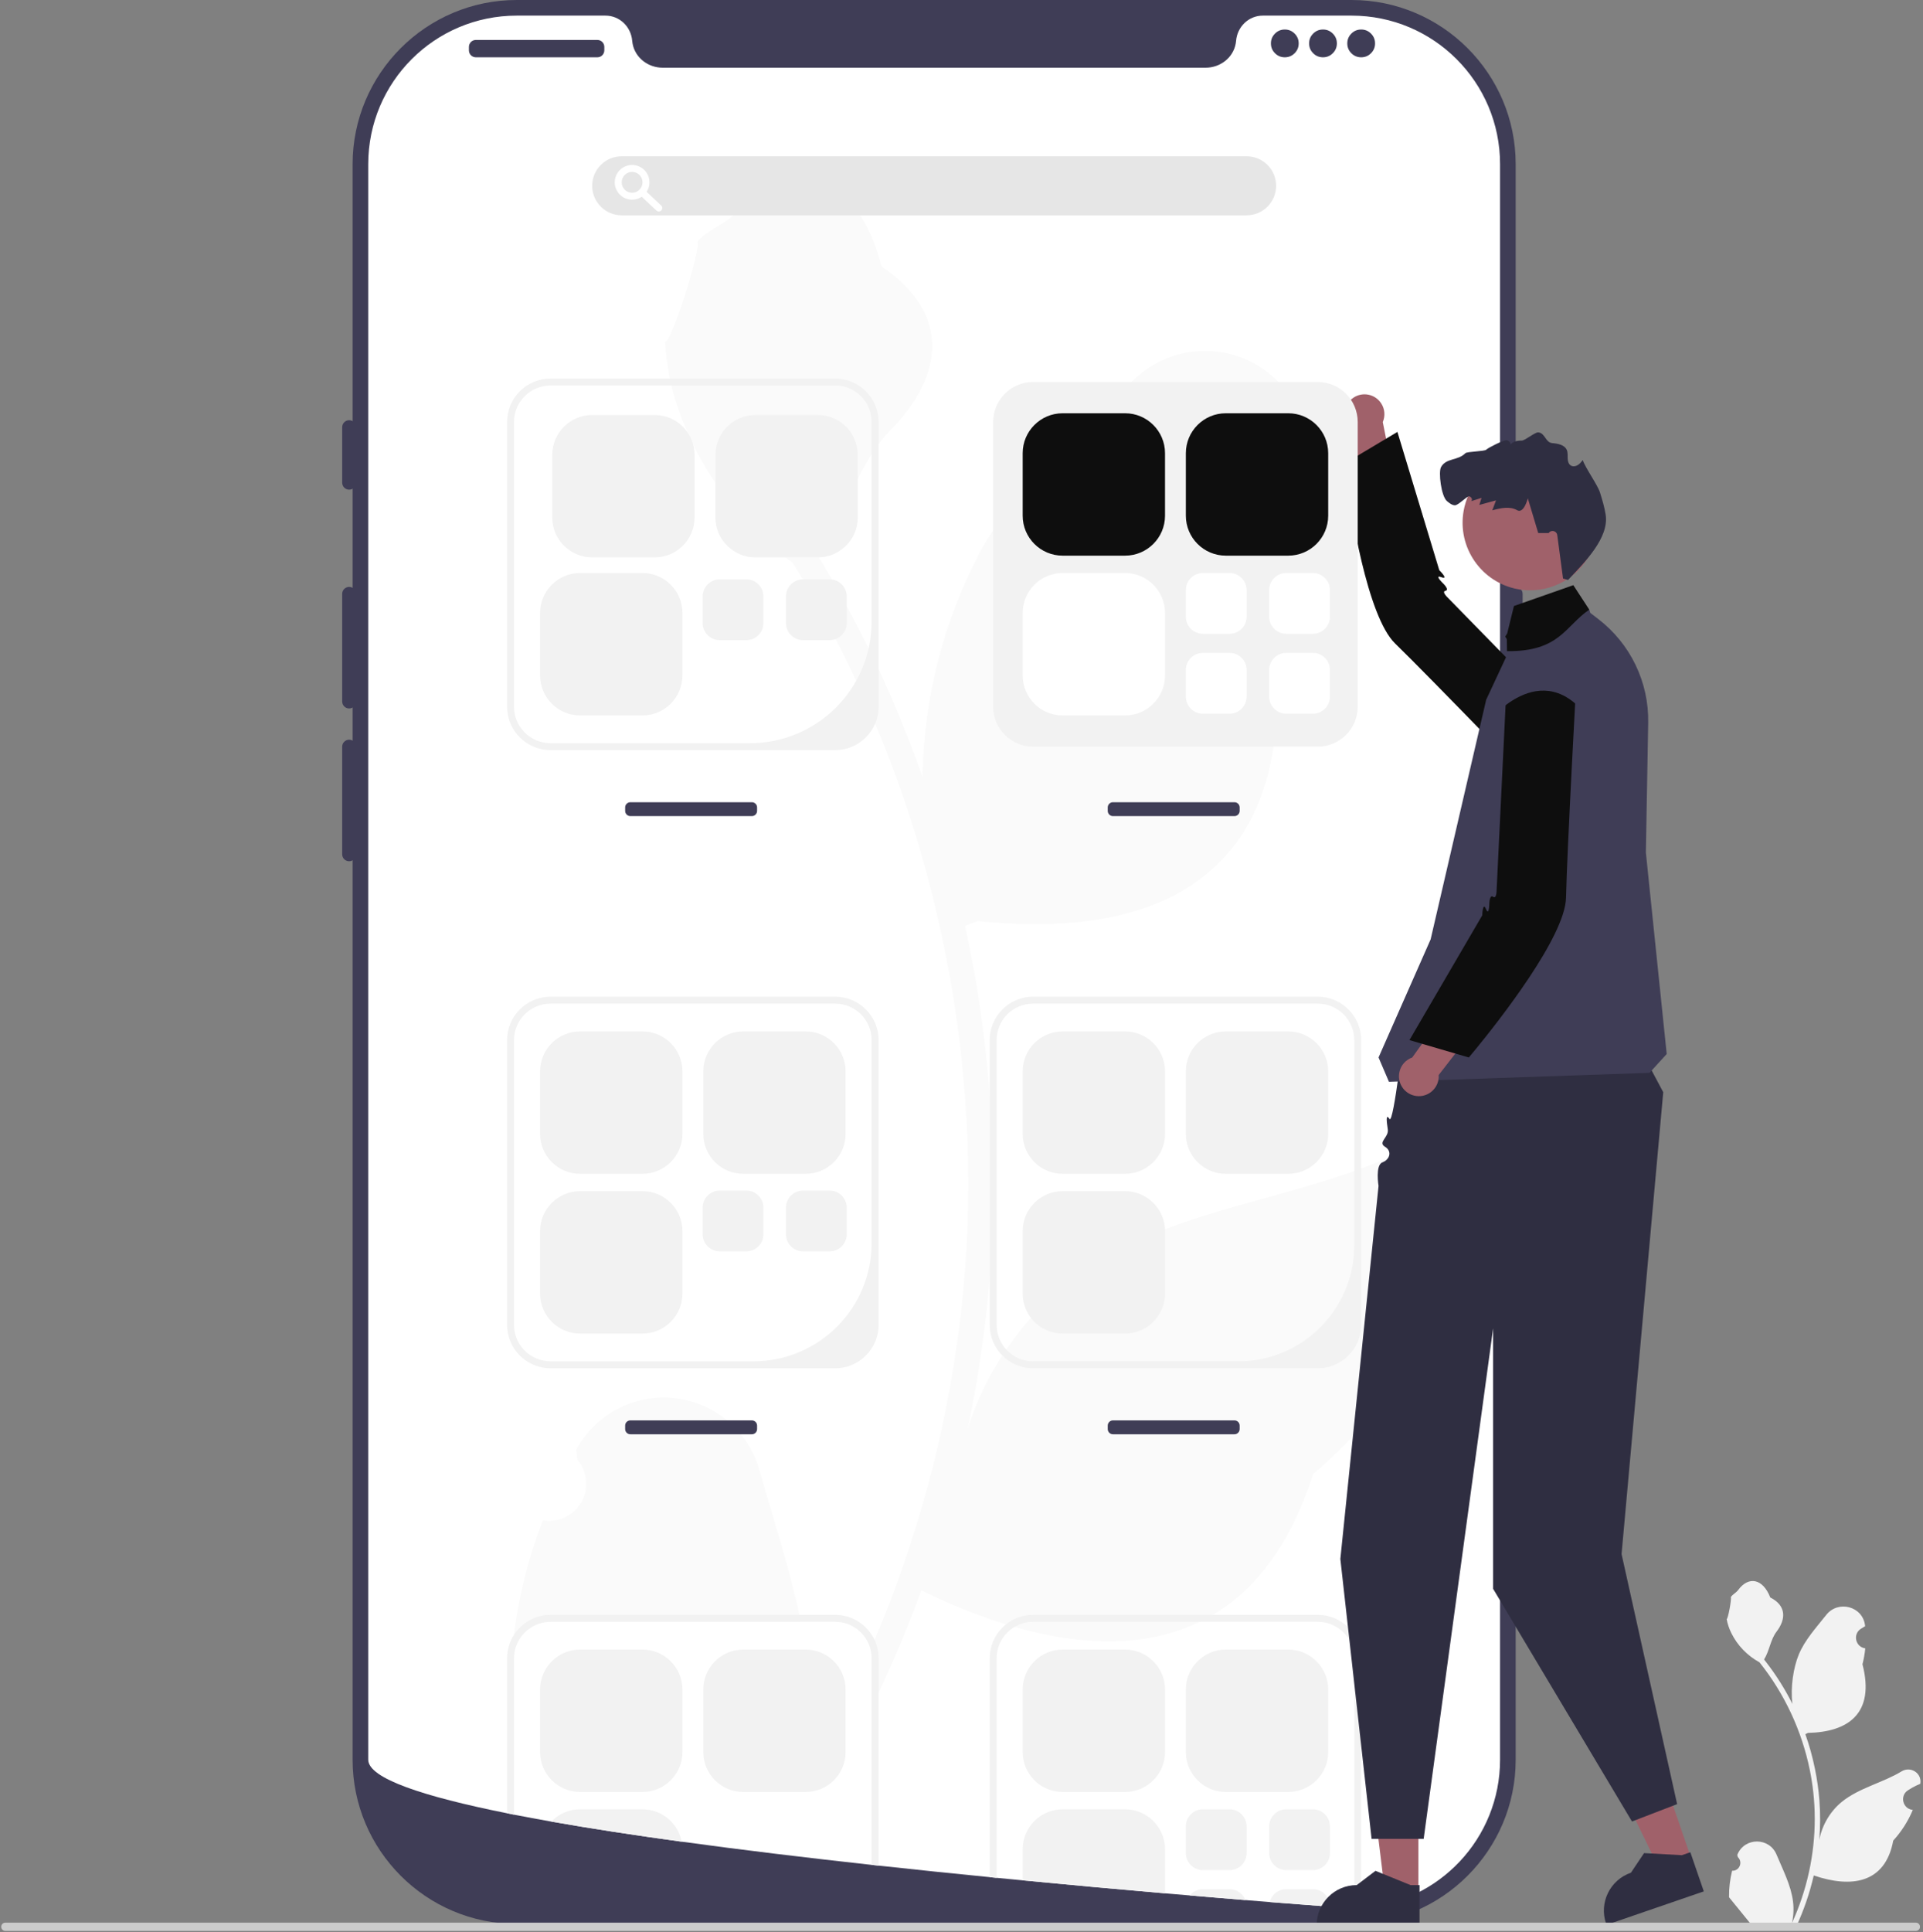 <?xml version="1.0" standalone="no"?>
<!DOCTYPE svg PUBLIC "-//W3C//DTD SVG 1.0//EN" "http://www.w3.org/TR/2001/REC-SVG-20010904/DTD/svg10.dtd">
<svg xmlns="http://www.w3.org/2000/svg" xmlns:xlink="http://www.w3.org/1999/xlink" id="body_1" width="221" height="222">

<rect width="100%" height="100%" fill="#808080" stroke="none"/>

<g transform="matrix(0.399 0 0 0.399 0.139 -0)">
    <path d="M388.939 554L148.491 554C 122.423 554 101.215 532.793 101.215 506.724L101.215 506.724L101.215 47.276C 101.215 21.208 122.423 0 148.491 0L148.491 0L388.939 0C 415.007 0 436.215 21.208 436.215 47.276L436.215 47.276L436.215 506.724C 436.215 532.793 415.007 554 388.939 554L388.939 554L388.939 554z" stroke="none" fill="#3F3D56" fill-rule="nonzero" />
    <path d="M436.215 169C 435.112 169 434.215 169.897 434.215 171L434.215 171L434.215 235C 434.215 236.103 435.112 237 436.215 237C 437.318 237 438.215 236.103 438.215 235L438.215 235L438.215 171C 438.215 169.897 437.318 169 436.215 169z" stroke="none" fill="#3F3D56" fill-rule="nonzero" />
    <path d="M431.715 47.276L431.715 506.716C 431.715 529.406 414.055 547.966 391.725 549.406L391.725 549.406L391.715 549.406C 391.385 549.426 391.055 549.446 390.715 549.456C 390.125 549.486 389.535 549.496 388.935 549.496C 388.935 549.496 386.735 549.336 382.715 549.036C 378.655 548.736 372.745 548.286 365.375 547.696C 363.165 547.526 360.835 547.336 358.375 547.136C 353.475 546.736 348.095 546.296 342.325 545.796C 340.025 545.606 337.645 545.396 335.215 545.186C 322.795 544.116 308.885 542.866 294.215 541.446C 291.735 541.216 289.235 540.976 286.715 540.726C 286.055 540.656 285.385 540.596 284.715 540.526C 274.255 539.496 263.505 538.386 252.715 537.206C 252.045 537.136 251.375 537.066 250.715 536.996C 232.125 534.946 213.465 532.716 196.005 530.316C 182.575 528.476 169.855 526.536 158.435 524.526C 154.715 523.866 151.135 523.206 147.715 522.536C 147.045 522.406 146.375 522.276 145.715 522.136C 121.545 517.296 105.715 512.076 105.715 506.716L105.715 506.716L105.715 47.276C 105.715 23.646 124.865 4.496 148.495 4.496L148.495 4.496L174.035 4.496C 178.115 4.496 181.395 7.676 181.745 11.746C 181.775 12.016 181.805 12.286 181.855 12.556C 182.595 16.646 186.345 19.496 190.505 19.496L190.505 19.496L346.925 19.496C 351.085 19.496 354.835 16.646 355.575 12.556C 355.625 12.286 355.655 12.016 355.685 11.746C 356.035 7.676 359.315 4.496 363.395 4.496L363.395 4.496L388.935 4.496C 412.565 4.496 431.715 23.646 431.715 47.276z" stroke="none" fill="#FFFFFF" fill-rule="nonzero" />
    <path d="M229.895 465C 230.045 465.67 230.175 466.33 230.305 467L230.305 467L158.215 467C 153.555 467 149.595 470.05 148.225 474.26C 147.955 473.82 147.675 473.38 147.405 472.94L147.405 472.94L147.405 472.93C 147.485 472.23 147.565 471.53 147.655 470.83C 149.085 459.52 151.885 448.41 155.995 437.77C 161.805 438.77 167.335 434.87 168.345 429.06C 168.875 425.96 168.015 422.77 165.985 420.36L165.985 420.36L165.625 417.39L165.995 416.73C 173.945 403.02 191.505 398.36 205.205 406.31C 211.715 410.08 216.485 416.27 218.475 423.53C 222.255 437.24 226.955 451.08 229.895 465z" stroke="none" fill="#FAFAFA" fill-rule="nonzero" />
    <path d="M423.995 352.05L423.815 352.7C 419.905 353.75 416.065 355.04 412.325 356.56C 410.185 357.44 408.075 358.39 405.995 359.42C 398.835 363 395.935 371.7 399.525 378.86C 401.335 382.49 404.595 385.19 408.505 386.31L408.505 386.31L408.785 386.39L409.385 386.56C 401.125 400.91 390.465 413.74 377.865 424.48C 359.715 481.49 312.585 481.19 265.055 457.95L265.055 457.95L265.025 457.94C 261.365 467.94 257.255 477.75 252.715 487.37C 252.055 488.76 251.395 490.14 250.715 491.52L250.715 491.52L250.715 477.5C 250.715 476.6 250.605 475.72 250.385 474.89C 250.785 474 251.165 473.11 251.545 472.21C 263.755 443.49 271.995 413.14 275.955 382.01C 277.485 369.86 278.335 357.64 278.505 345.4C 278.635 335.37 278.315 325.35 277.565 315.35C 273.405 261.07 256.435 208.55 228.035 162.1C 212.845 151.15 201.375 135.8 195.175 118.13C 192.915 111.78 191.595 105.13 191.245 98.39C 193.055 98.87 201.685 71.48 200.505 69.59C 203.565 66.02 208.395 64.66 211.675 61.22C 227.975 44.08 246.755 49.8 253.545 76.72C 273.585 90.21 271.545 108.15 256.245 123.73C 246.515 133.64 243.495 148.32 234.695 159.13C 235.325 160.19 235.995 161.23 236.625 162.29C 248.185 181.75 257.805 202.29 265.355 223.63C 265.735 200.84 271.515 178.46 282.225 158.34C 292.865 139.67 310.255 125.01 325.875 109.67C 337.435 98.15 356.155 98.18 367.675 109.74C 373.205 115.29 376.305 122.81 376.305 130.64L376.305 130.64L376.285 131.4C 374.145 132.28 372.035 133.23 369.955 134.26C 362.795 137.84 359.905 146.55 363.485 153.7C 365.295 157.33 368.555 160.04 372.465 161.15L372.465 161.15L372.745 161.23C 371.125 168.36 368.975 175.35 366.295 182.15C 375.175 251.18 334.785 270.84 281.355 265.23C 280.095 265.69 278.875 266.15 277.625 266.57C 284.145 296.52 286.735 327.2 285.335 357.81C 284.455 375.87 282.115 393.83 278.345 411.51L278.345 411.51L278.515 410.89C 284.875 391.5 297.725 374.9 314.905 363.89C 340.395 347.82 373.905 344.94 400.745 332.82C 409.035 328.86 418.955 332.37 422.915 340.66C 424.615 344.21 424.995 348.24 423.995 352.05z" stroke="none" fill="#FAFAFA" fill-rule="nonzero" />
    <path d="M100.215 121C 99.112 121 98.215 121.897 98.215 123L98.215 123L98.215 139C 98.215 140.103 99.112 141 100.215 141C 101.318 141 102.215 140.103 102.215 139L102.215 139L102.215 123C 102.215 121.897 101.318 121 100.215 121L100.215 121L100.215 121z" stroke="none" fill="#3F3D56" fill-rule="nonzero" />
    <path d="M100.215 169C 99.112 169 98.215 169.897 98.215 171L98.215 171L98.215 202C 98.215 203.103 99.112 204 100.215 204C 101.318 204 102.215 203.103 102.215 202L102.215 202L102.215 171C 102.215 169.897 101.318 169 100.215 169z" stroke="none" fill="#3F3D56" fill-rule="nonzero" />
    <path d="M100.215 213C 99.112 213 98.215 213.897 98.215 215L98.215 215L98.215 246C 98.215 247.103 99.112 248 100.215 248C 101.318 248 102.215 247.103 102.215 246L102.215 246L102.215 215C 102.215 213.897 101.318 213 100.215 213z" stroke="none" fill="#3F3D56" fill-rule="nonzero" />
    <path d="M134.715 13.5C 134.715 12.396 135.61 11.5 136.715 11.5L136.715 11.5L171.715 11.5C 172.819 11.5 173.715 12.396 173.715 13.5L173.715 13.5L173.715 14.5C 173.715 15.605 172.819 16.5 171.715 16.5L171.715 16.5L136.715 16.5C 135.61 16.5 134.715 15.605 134.715 14.5L134.715 14.5L134.715 13.5z" stroke="none" fill="#3F3D56" fill-rule="nonzero" />
    <path d="M373.715 12.5C 373.715 13.605 373.324 14.548 372.543 15.329C 371.762 16.11 370.819 16.5 369.715 16.5C 368.61 16.5 367.667 16.11 366.886 15.329C 366.105 14.548 365.715 13.605 365.715 12.5C 365.715 11.396 366.105 10.453 366.886 9.672C 367.667 8.891 368.61 8.5 369.715 8.5C 370.819 8.5 371.762 8.891 372.543 9.672C 373.324 10.453 373.715 11.396 373.715 12.5C 373.715 12.547 373.714 12.593 373.712 12.64" stroke="none" fill="#3F3D56" fill-rule="nonzero" />
    <path d="M384.715 12.5C 384.715 13.605 384.324 14.548 383.543 15.329C 382.762 16.11 381.819 16.5 380.715 16.5C 379.61 16.5 378.668 16.11 377.886 15.329C 377.105 14.548 376.715 13.605 376.715 12.5C 376.715 11.396 377.105 10.453 377.886 9.672C 378.668 8.891 379.61 8.5 380.715 8.5C 381.819 8.5 382.762 8.891 383.543 9.672C 384.324 10.453 384.715 11.396 384.715 12.5C 384.715 12.547 384.714 12.593 384.712 12.64" stroke="none" fill="#3F3D56" fill-rule="nonzero" />
    <path d="M395.715 12.5C 395.715 13.605 395.324 14.548 394.543 15.329C 393.762 16.11 392.819 16.5 391.715 16.5C 390.61 16.5 389.668 16.11 388.886 15.329C 388.105 14.548 387.715 13.605 387.715 12.5C 387.715 11.396 388.105 10.453 388.886 9.672C 389.668 8.891 390.61 8.5 391.715 8.5C 392.819 8.5 393.762 8.891 394.543 9.672C 395.324 10.453 395.715 11.396 395.715 12.5C 395.715 12.547 395.714 12.593 395.712 12.64" stroke="none" fill="#3F3D56" fill-rule="nonzero" />
    <path d="M358.715 62L178.715 62C 174.028 62 170.215 58.187 170.215 53.5C 170.215 48.813 174.028 45 178.715 45L178.715 45L358.715 45C 363.402 45 367.215 48.813 367.215 53.5C 367.215 58.187 363.402 62 358.715 62z" stroke="none" fill="#E6E6E6" fill-rule="nonzero" />
    <path d="M181.715 57.5C 178.958 57.5 176.715 55.257 176.715 52.5C 176.715 49.743 178.958 47.5 181.715 47.5C 184.472 47.5 186.715 49.743 186.715 52.5C 186.715 55.257 184.472 57.5 181.715 57.5zM181.715 49.5C 180.061 49.5 178.715 50.846 178.715 52.5C 178.715 54.154 180.061 55.5 181.715 55.5C 183.369 55.5 184.715 54.154 184.715 52.5C 184.715 50.846 183.369 49.5 181.715 49.5z" stroke="none" fill="#FFFFFF" fill-rule="nonzero" />
    <path d="M189.408 60.898C 189.163 60.898 188.917 60.809 188.724 60.628L188.724 60.628L184.031 56.23C 183.628 55.852 183.607 55.219 183.985 54.817C 184.362 54.412 184.995 54.392 185.398 54.771L185.398 54.771L190.091 59.169C 190.495 59.546 190.515 60.179 190.137 60.582C 189.94 60.792 189.674 60.898 189.408 60.898z" stroke="none" fill="#FFFFFF" fill-rule="nonzero" />
    <path d="M181.215 231C 180.388 231 179.715 231.673 179.715 232.5L179.715 232.5L179.715 233.5C 179.715 234.327 180.388 235 181.215 235L181.215 235L216.215 235C 217.042 235 217.715 234.327 217.715 233.5L217.715 233.5L217.715 232.5C 217.715 231.673 217.042 231 216.215 231L216.215 231L181.215 231z" stroke="none" fill="#3F3D56" fill-rule="nonzero" />
    <path d="M240.215 216L158.215 216C 151.322 216 145.715 210.393 145.715 203.5L145.715 203.5L145.715 121.5C 145.715 114.608 151.322 109 158.215 109L158.215 109L240.215 109C 247.107 109 252.715 114.608 252.715 121.5L252.715 121.5L252.715 203.5C 252.715 210.393 247.107 216 240.215 216zM158.215 111C 152.416 111 147.715 115.701 147.715 121.5L147.715 121.5L147.715 203.5C 147.715 209.299 152.416 214 158.215 214L158.215 214L215.654 214C 235.018 214 250.715 198.303 250.715 178.939L250.715 178.939L250.715 121.5C 250.715 115.701 246.014 111 240.215 111L240.215 111L158.215 111z" stroke="none" fill="#F2F2F2" fill-rule="nonzero" />
	<g>
        <path d="M170.215 119.5C 163.874 119.5 158.715 124.659 158.715 131L158.715 131L158.715 149C 158.715 155.341 163.874 160.5 170.215 160.5L170.215 160.5L188.215 160.5C 194.556 160.5 199.715 155.341 199.715 149L199.715 149L199.715 131C 199.715 124.659 194.556 119.5 188.215 119.5L188.215 119.5L170.215 119.5L170.215 119.5z" stroke="none" fill="#F2F2F2" fill-rule="nonzero" />
        <path d="M217.215 119.5C 210.874 119.5 205.715 124.659 205.715 131L205.715 131L205.715 149C 205.715 155.341 210.874 160.5 217.215 160.5L217.215 160.5L235.215 160.5C 241.556 160.5 246.715 155.341 246.715 149L246.715 149L246.715 131C 246.715 124.659 241.556 119.5 235.215 119.5L235.215 119.5L217.215 119.5L217.215 119.5z" stroke="none" fill="#F2F2F2" fill-rule="nonzero" />
        <path d="M166.715 165C 160.374 165 155.215 170.159 155.215 176.5L155.215 176.5L155.215 194.5C 155.215 200.841 160.374 206 166.715 206L166.715 206L184.715 206C 191.056 206 196.215 200.841 196.215 194.5L196.215 194.5L196.215 176.5C 196.215 170.159 191.056 165 184.715 165L184.715 165L166.715 165z" stroke="none" fill="#F2F2F2" fill-rule="nonzero" />
	</g>
    <path d="M320.215 231C 319.388 231 318.715 231.673 318.715 232.5L318.715 232.5L318.715 233.5C 318.715 234.327 319.388 235 320.215 235L320.215 235L355.215 235C 356.042 235 356.715 234.327 356.715 233.5L356.715 233.5L356.715 232.5C 356.715 231.673 356.042 231 355.215 231L355.215 231L320.215 231z" stroke="none" fill="#3F3D56" fill-rule="nonzero" />
    <path d="M181.215 409C 180.388 409 179.715 409.673 179.715 410.5L179.715 410.5L179.715 411.5C 179.715 412.327 180.388 413 181.215 413L181.215 413L216.215 413C 217.042 413 217.715 412.327 217.715 411.5L217.715 411.5L217.715 410.5C 217.715 409.673 217.042 409 216.215 409L216.215 409L181.215 409z" stroke="none" fill="#3F3D56" fill-rule="nonzero" />
    <path d="M240.215 394L158.215 394C 151.322 394 145.715 388.393 145.715 381.5L145.715 381.5L145.715 299.5C 145.715 292.608 151.322 287 158.215 287L158.215 287L240.215 287C 247.107 287 252.715 292.608 252.715 299.5L252.715 299.5L252.715 381.5C 252.715 388.393 247.107 394 240.215 394zM158.215 289C 152.416 289 147.715 293.701 147.715 299.5L147.715 299.5L147.715 381.5C 147.715 387.299 152.416 392 158.215 392L158.215 392L216.654 392C 235.465 392 250.715 376.751 250.715 357.939L250.715 357.939L250.715 299.5C 250.715 293.701 246.014 289 240.215 289L240.215 289L158.215 289z" stroke="none" fill="#F2F2F2" fill-rule="nonzero" />
    <path d="M166.715 297C 160.374 297 155.215 302.159 155.215 308.5L155.215 308.5L155.215 326.5C 155.215 332.841 160.374 338 166.715 338L166.715 338L184.715 338C 191.056 338 196.215 332.841 196.215 326.5L196.215 326.5L196.215 308.5C 196.215 302.159 191.056 297 184.715 297L184.715 297L166.715 297z" stroke="none" fill="#F2F2F2" fill-rule="nonzero" />
    <path d="M213.715 297C 207.374 297 202.215 302.159 202.215 308.5L202.215 308.5L202.215 326.5C 202.215 332.841 207.374 338 213.715 338L213.715 338L231.715 338C 238.056 338 243.215 332.841 243.215 326.5L243.215 326.5L243.215 308.5C 243.215 302.159 238.056 297 231.715 297L231.715 297L213.715 297z" stroke="none" fill="#F2F2F2" fill-rule="nonzero" />
    <path d="M166.715 343C 160.374 343 155.215 348.159 155.215 354.5L155.215 354.5L155.215 372.5C 155.215 378.841 160.374 384 166.715 384L166.715 384L184.715 384C 191.056 384 196.215 378.841 196.215 372.5L196.215 372.5L196.215 354.5C 196.215 348.159 191.056 343 184.715 343L184.715 343L166.715 343z" stroke="none" fill="#F2F2F2" fill-rule="nonzero" />
    <path d="M320.215 409C 319.388 409 318.715 409.673 318.715 410.5L318.715 410.5L318.715 411.5C 318.715 412.327 319.388 413 320.215 413L320.215 413L355.215 413C 356.042 413 356.715 412.327 356.715 411.5L356.715 411.5L356.715 410.5C 356.715 409.673 356.042 409 355.215 409L355.215 409L320.215 409z" stroke="none" fill="#3F3D56" fill-rule="nonzero" />
    <path d="M379.215 394L297.215 394C 290.322 394 284.715 388.393 284.715 381.5L284.715 381.5L284.715 299.5C 284.715 292.608 290.322 287 297.215 287L297.215 287L379.215 287C 386.107 287 391.715 292.608 391.715 299.5L391.715 299.5L391.715 381.5C 391.715 388.393 386.107 394 379.215 394zM297.215 289C 291.416 289 286.715 293.701 286.715 299.5L286.715 299.5L286.715 381.5C 286.715 387.299 291.416 392 297.215 392L297.215 392L356.311 392C 374.76 392 389.715 377.045 389.715 358.597L389.715 358.597L389.715 299.5C 389.715 293.701 385.014 289 379.215 289L379.215 289L297.215 289z" stroke="none" fill="#F2F2F2" fill-rule="nonzero" />
    <path d="M305.715 297C 299.374 297 294.215 302.159 294.215 308.5L294.215 308.5L294.215 326.5C 294.215 332.841 299.374 338 305.715 338L305.715 338L323.715 338C 330.056 338 335.215 332.841 335.215 326.5L335.215 326.5L335.215 308.5C 335.215 302.159 330.056 297 323.715 297L323.715 297L305.715 297z" stroke="none" fill="#F2F2F2" fill-rule="nonzero" />
    <path d="M352.715 297C 346.374 297 341.215 302.159 341.215 308.5L341.215 308.5L341.215 326.5C 341.215 332.841 346.374 338 352.715 338L352.715 338L370.715 338C 377.056 338 382.215 332.841 382.215 326.5L382.215 326.5L382.215 308.5C 382.215 302.159 377.056 297 370.715 297L370.715 297L352.715 297z" stroke="none" fill="#F2F2F2" fill-rule="nonzero" />
    <path d="M305.715 343C 299.374 343 294.215 348.159 294.215 354.5L294.215 354.5L294.215 372.5C 294.215 378.841 299.374 384 305.715 384L305.715 384L323.715 384C 330.056 384 335.215 378.841 335.215 372.5L335.215 372.5L335.215 354.5C 335.215 348.159 330.056 343 323.715 343L323.715 343L305.715 343z" stroke="none" fill="#F2F2F2" fill-rule="nonzero" />
    <path d="M252.715 477.496L252.715 537.206C 252.045 537.136 251.375 537.066 250.715 536.996L250.715 536.996L250.715 477.496C 250.715 476.596 250.605 475.716 250.385 474.886C 249.225 470.356 245.105 466.996 240.215 466.996L240.215 466.996L158.215 466.996C 153.555 466.996 149.595 470.046 148.225 474.256C 147.895 475.276 147.715 476.366 147.715 477.496L147.715 477.496L147.715 522.536C 147.045 522.406 146.375 522.276 145.715 522.136L145.715 522.136L145.715 477.496C 145.715 475.046 146.425 472.756 147.655 470.826C 149.875 467.326 153.775 464.996 158.215 464.996L158.215 464.996L240.215 464.996C 245.215 464.996 249.535 467.946 251.545 472.206C 252.295 473.806 252.715 475.606 252.715 477.496L252.715 477.496L252.715 477.496z" stroke="none" fill="#F2F2F2" fill-rule="nonzero" />
    <path d="M184.715 475L166.715 475C 160.375 475 155.215 480.16 155.215 486.5L155.215 486.5L155.215 504.5C 155.215 510.84 160.375 516 166.715 516L166.715 516L184.715 516C 191.055 516 196.215 510.84 196.215 504.5L196.215 504.5L196.215 486.5C 196.215 480.16 191.055 475 184.715 475L184.715 475L184.715 475z" stroke="none" fill="#F2F2F2" fill-rule="nonzero" />
    <path d="M231.715 475L213.715 475C 207.375 475 202.215 480.16 202.215 486.5L202.215 486.5L202.215 504.5C 202.215 510.84 207.375 516 213.715 516L213.715 516L231.715 516C 238.055 516 243.215 510.84 243.215 504.5L243.215 504.5L243.215 486.5C 243.215 480.16 238.055 475 231.715 475L231.715 475L231.715 475z" stroke="none" fill="#F2F2F2" fill-rule="nonzero" />
    <path d="M184.715 520.996L166.715 520.996C 163.465 520.996 160.525 522.356 158.435 524.526C 169.855 526.536 182.575 528.476 196.005 530.316C 194.985 525.016 190.315 520.996 184.715 520.996z" stroke="none" fill="#F2F2F2" fill-rule="nonzero" />
    <path d="M391.715 477.496L391.715 549.456L389.715 549.456L389.715 477.496C 389.715 471.706 385.005 466.996 379.215 466.996L379.215 466.996L297.215 466.996C 291.425 466.996 286.715 471.706 286.715 477.496L286.715 477.496L286.715 540.726C 286.055 540.656 285.385 540.596 284.715 540.526L284.715 540.526L284.715 477.496C 284.715 470.606 290.325 464.996 297.215 464.996L297.215 464.996L379.215 464.996C 386.105 464.996 391.715 470.606 391.715 477.496L391.715 477.496L391.715 477.496z" stroke="none" fill="#F2F2F2" fill-rule="nonzero" />
    <path d="M323.715 475L305.715 475C 299.375 475 294.215 480.16 294.215 486.5L294.215 486.5L294.215 504.5C 294.215 510.84 299.375 516 305.715 516L305.715 516L323.715 516C 330.055 516 335.215 510.84 335.215 504.5L335.215 504.5L335.215 486.5C 335.215 480.16 330.055 475 323.715 475L323.715 475L323.715 475z" stroke="none" fill="#F2F2F2" fill-rule="nonzero" />
    <path d="M370.715 475L352.715 475C 346.375 475 341.215 480.16 341.215 486.5L341.215 486.5L341.215 504.5C 341.215 510.84 346.375 516 352.715 516L352.715 516L370.715 516C 377.055 516 382.215 510.84 382.215 504.5L382.215 504.5L382.215 486.5C 382.215 480.16 377.055 475 370.715 475L370.715 475L370.715 475z" stroke="none" fill="#F2F2F2" fill-rule="nonzero" />
    <path d="M323.715 520.996L305.715 520.996C 299.375 520.996 294.215 526.156 294.215 532.496L294.215 532.496L294.215 541.446C 308.885 542.866 322.795 544.116 335.215 545.186L335.215 545.186L335.215 532.496C 335.215 526.156 330.055 520.996 323.715 520.996z" stroke="none" fill="#F2F2F2" fill-rule="nonzero" />
    <path d="M206.944 342.829C 204.238 342.829 202.036 345.031 202.036 347.737L202.036 347.737L202.036 355.42C 202.036 358.127 204.238 360.329 206.944 360.329L206.944 360.329L214.627 360.329C 217.334 360.329 219.536 358.127 219.536 355.42L219.536 355.42L219.536 347.737C 219.536 345.031 217.334 342.829 214.627 342.829L214.627 342.829L206.944 342.829z" stroke="none" fill="#F2F2F2" fill-rule="nonzero" />
    <path d="M230.944 342.829C 228.238 342.829 226.036 345.031 226.036 347.737L226.036 347.737L226.036 355.42C 226.036 358.127 228.238 360.329 230.944 360.329L230.944 360.329L238.627 360.329C 241.334 360.329 243.536 358.127 243.536 355.42L243.536 355.42L243.536 347.737C 243.536 345.031 241.334 342.829 238.627 342.829L238.627 342.829L230.944 342.829z" stroke="none" fill="#F2F2F2" fill-rule="nonzero" />
    <path d="M206.944 166.829C 204.238 166.829 202.036 169.031 202.036 171.737L202.036 171.737L202.036 179.42C 202.036 182.127 204.238 184.329 206.944 184.329L206.944 184.329L214.627 184.329C 217.334 184.329 219.536 182.127 219.536 179.42L219.536 179.42L219.536 171.737C 219.536 169.031 217.334 166.829 214.627 166.829L214.627 166.829L206.944 166.829L206.944 166.829z" stroke="none" fill="#F2F2F2" fill-rule="nonzero" />
    <path d="M230.944 166.829C 228.238 166.829 226.036 169.031 226.036 171.737L226.036 171.737L226.036 179.42C 226.036 182.127 228.238 184.329 230.944 184.329L230.944 184.329L238.627 184.329C 241.334 184.329 243.536 182.127 243.536 179.42L243.536 179.42L243.536 171.737C 243.536 169.031 241.334 166.829 238.627 166.829L238.627 166.829L230.944 166.829L230.944 166.829z" stroke="none" fill="#F2F2F2" fill-rule="nonzero" />
    <path d="M353.805 521L346.125 521C 343.415 521 341.215 523.2 341.215 525.91L341.215 525.91L341.215 533.59C 341.215 536.3 343.415 538.5 346.125 538.5L346.125 538.5L353.805 538.5C 356.515 538.5 358.715 536.3 358.715 533.59L358.715 533.59L358.715 525.91C 358.715 523.2 356.515 521 353.805 521z" stroke="none" fill="#F2F2F2" fill-rule="nonzero" />
    <path d="M377.805 521L370.125 521C 367.415 521 365.215 523.2 365.215 525.91L365.215 525.91L365.215 533.59C 365.215 536.3 367.415 538.5 370.125 538.5L370.125 538.5L377.805 538.5C 380.515 538.5 382.715 536.3 382.715 533.59L382.715 533.59L382.715 525.91C 382.715 523.2 380.515 521 377.805 521z" stroke="none" fill="#F2F2F2" fill-rule="nonzero" />
    <path d="M353.805 543.996L346.125 543.996C 344.595 543.996 343.225 544.696 342.325 545.796C 348.095 546.296 353.475 546.736 358.375 547.136C 357.675 545.296 355.895 543.996 353.805 543.996z" stroke="none" fill="#F2F2F2" fill-rule="nonzero" />
    <path d="M377.805 543.996L370.125 543.996C 367.835 543.996 365.905 545.566 365.375 547.696C 372.745 548.286 378.655 548.736 382.715 549.036L382.715 549.036L382.715 548.906C 382.715 546.196 380.515 543.996 377.805 543.996z" stroke="none" fill="#F2F2F2" fill-rule="nonzero" />
	<g>
		<g>
            <path d="M397.936 121.544L401.302 138.332L391.98 141.593L389.053 123.717C 388.624 123.367 388.239 122.95 387.915 122.467C 386.153 119.837 386.857 116.277 389.486 114.515C 392.116 112.754 395.676 113.457 397.438 116.087C 398.561 117.764 398.678 119.818 397.936 121.544L397.936 121.544L397.936 121.544z" stroke="none" fill="#A0616A" fill-rule="nonzero" />
            <path d="M446.683 231.467L460.328 216.769L416.585 172.025C 416.585 172.025 414.798 170.345 416.005 170.112C 417.213 169.879 415.387 168.07 415.387 168.07C 415.387 168.07 412.538 165.364 414.823 166.208C 417.108 167.053 414.212 164.19 414.212 164.19L414.212 164.19L403.966 130.371L402.149 124.373L386.849 133.505C 386.849 133.505 386.985 134.666 387.256 136.647C 388.621 146.637 393.416 177.484 401.512 185.322C 411.213 194.715 446.683 231.467 446.683 231.467L446.683 231.467L446.683 231.467z" stroke="none" fill="#0E0E0E" fill-rule="nonzero" />
		</g>
		<g>
            <path d="M408.186 544.675L398.548 544.674L393.964 507.5L408.188 507.501L408.186 544.675L408.186 544.675" stroke="none" fill="#A0616A" fill-rule="nonzero" />
            <path d="M408.525 554.729L378.888 554.727L378.888 554.353C 378.889 547.982 384.053 542.818 390.424 542.817L390.424 542.817L390.425 542.817L395.838 538.71L405.938 542.818L408.526 542.818L408.525 554.728L408.525 554.729z" stroke="none" fill="#2F2E41" fill-rule="nonzero" />
		</g>
		<g>
            <path d="M486.809 535.228L477.695 538.362L461.269 504.701L474.72 500.075L486.809 535.228L486.809 535.228" stroke="none" fill="#A0616A" fill-rule="nonzero" />
            <path d="M490.4 544.625L462.374 554.263L462.252 553.909C 460.181 547.884 463.385 541.321 469.409 539.249L469.409 539.249L469.409 539.249L473.193 533.604L484.08 534.203L486.526 533.362L490.4 544.625L490.4 544.625z" stroke="none" fill="#2F2E41" fill-rule="nonzero" />
		</g>
        <path d="M468.825 295.916L404.195 295.916C 404.195 295.916 401.05 323.897 399.882 322.199C 398.715 320.5 399.054 322.967 399.384 325.234C 399.715 327.5 396.424 328.899 398.569 330.199C 400.715 331.5 399.945 333.913 397.83 334.707C 395.715 335.5 396.715 341.5 396.715 341.5L396.715 341.5L385.715 448.917L394.715 529.5L409.715 529.5L429.715 382.5L429.715 457.5L469.715 524.5L482.715 519.5L466.715 447.5L478.715 314.5L468.825 295.916L468.825 295.916z" stroke="none" fill="#2F2E41" fill-rule="nonzero" />
        <path d="M479.715 303.5L474.775 308.92L399.715 311.5L396.715 304.5L411.715 270.5L427.715 201.5L434.715 186.5L434.715 184.851C 434.715 184.62 434.661 184.393 434.558 184.187C 434.128 183.327 434.616 182.292 435.552 182.076L435.552 182.076L435.715 179.5L433.715 180.5L446.715 174.5L457.415 175.55L457.715 176.5L459.945 178.21C 469.235 185.31 474.595 196.4 474.385 208.09L474.385 208.09L473.715 245.5L479.715 303.5L479.715 303.5z" stroke="none" fill="#3F3D56" fill-rule="nonzero" />
        <path d="M435.976 169.478C 436.422 169.581 436.868 169.67 437.314 169.739C 438.7 169.965 440.086 170.034 441.438 169.951C 445.542 169.739 449.412 168.222 452.542 165.724C 455.849 163.089 458.32 159.363 459.356 154.93C 461.792 144.464 455.28 133.992 444.815 131.556C 434.5 129.147 424.186 135.433 421.551 145.631C 421.51 145.789 421.469 145.94 421.434 146.098C 418.998 156.57 425.504 167.035 435.976 169.478L435.976 169.478L435.976 169.478z" stroke="none" fill="#A0616A" fill-rule="nonzero" />
		<g>
            <path d="M406.406 304.513L416.419 290.624L425.151 295.237L414.042 309.545C 414.077 310.097 414.034 310.663 413.9 311.23C 413.171 314.31 410.083 316.216 407.003 315.487C 403.923 314.759 402.017 311.671 402.745 308.591C 403.21 306.626 404.636 305.144 406.406 304.513z" stroke="none" fill="#A0616A" fill-rule="nonzero" />
            <path d="M453.801 194L433.746 194L430.715 256.5C 430.715 256.5 430.699 258.953 429.707 258.227C 428.715 257.5 428.631 260.07 428.631 260.07C 428.631 260.07 428.586 263.999 427.651 261.749C 426.715 259.5 426.588 263.57 426.588 263.57L426.588 263.57L408.772 294.087L405.613 299.5L422.715 304.5C 422.715 304.5 423.473 303.611 424.741 302.065C 431.134 294.268 450.478 269.767 450.715 258.5C 450.998 245 453.801 194 453.801 194L453.801 194L453.801 194z" stroke="none" fill="#0E0E0E" fill-rule="nonzero" />
		</g>
        <path d="M427.715 208.5C 427.715 208.5 443.715 187.5 457.715 207.5L457.715 207.5L454.715 181.5L439.414 178.682C 438.517 178.586 437.742 179.306 437.772 180.208L437.772 180.208L427.715 208.5z" stroke="none" fill="#3F3D56" fill-rule="nonzero" />
        <path d="M433.715 187.5L433.665 184.04L433.205 183.3L433.715 182.5L433.795 182.32L435.715 174.5L452.815 168.5L457.415 175.55C 450.505 180.21 448.935 187.67 433.715 187.5z" stroke="none" fill="#0E0E0E" fill-rule="nonzero" />
        <path d="M449.858 166.588L448.191 154.074C 448.026 152.832 446.41 152.458 445.715 153.5L445.715 153.5L442.715 153.5L439.715 143.5C 439.715 143.5 438.571 148.027 436.637 146.917C 434.508 145.696 431.842 146.308 429.473 146.953L429.473 146.953L430.555 144.081L425.739 145.397L426.385 143.359L423.392 144.318C 423.907 143.935 423.443 143.024 422.809 142.925C 422.175 142.827 419.715 145.5 418.715 145.5C 417.89 145.5 417.079 144.839 416.443 144.315C 414.755 142.925 413.913 135.949 414.715 134.5C 416.202 131.813 419.578 132.706 421.715 130.5C 422.191 130.008 427.231 129.984 427.715 129.5C 428.312 128.904 432.631 126.769 433.475 126.761C 434.319 126.754 435.118 127.81 434.569 128.451C 434.961 127.179 436.597 126.851 437.928 126.877C 438.864 126.895 441.782 124.418 442.715 124.5C 444.724 124.678 444.749 127.415 446.758 127.593C 448.38 127.736 450.307 128.088 450.945 129.587C 451.257 130.319 451.164 131.15 451.187 131.945C 451.21 132.741 451.418 133.628 452.096 134.046C 452.686 134.41 453.475 134.292 454.07 133.936C 454.665 133.58 455.108 133.023 455.538 132.479C 456.187 134.579 459.836 139.68 460.485 141.781C 461.142 143.906 461.801 146.04 462.136 148.239C 463.157 154.942 455.94 162.065 451.294 167.004" stroke="none" fill="#2F2E41" fill-rule="nonzero" />
	</g>
    <path d="M297.215 110C 290.874 110 285.715 115.159 285.715 121.5L285.715 121.5L285.715 203.5C 285.715 209.841 290.874 215 297.215 215L297.215 215L379.215 215C 385.556 215 390.715 209.841 390.715 203.5L390.715 203.5L390.715 121.5C 390.715 115.159 385.556 110 379.215 110L379.215 110L297.215 110z" stroke="none" fill="#F2F2F2" fill-rule="nonzero" />
    <path d="M305.715 119C 299.374 119 294.215 124.159 294.215 130.5L294.215 130.5L294.215 148.5C 294.215 154.841 299.374 160 305.715 160L305.715 160L323.715 160C 330.056 160 335.215 154.841 335.215 148.5L335.215 148.5L335.215 130.5C 335.215 124.159 330.056 119 323.715 119L323.715 119L305.715 119L305.715 119z" stroke="none" fill="#0E0E0E" fill-rule="nonzero" />
    <path d="M352.715 119C 346.374 119 341.215 124.159 341.215 130.5L341.215 130.5L341.215 148.5C 341.215 154.841 346.374 160 352.715 160L352.715 160L370.715 160C 377.056 160 382.215 154.841 382.215 148.5L382.215 148.5L382.215 130.5C 382.215 124.159 377.056 119 370.715 119L370.715 119L352.715 119L352.715 119z" stroke="none" fill="#0E0E0E" fill-rule="nonzero" />
    <path d="M305.715 165C 299.374 165 294.215 170.159 294.215 176.5L294.215 176.5L294.215 194.5C 294.215 200.841 299.374 206 305.715 206L305.715 206L323.715 206C 330.056 206 335.215 200.841 335.215 194.5L335.215 194.5L335.215 176.5C 335.215 170.159 330.056 165 323.715 165L323.715 165L305.715 165z" stroke="none" fill="#FFFFFF" fill-rule="nonzero" />
	<g>
        <path d="M346.123 165C 343.417 165 341.215 167.202 341.215 169.909L341.215 169.909L341.215 177.592C 341.215 180.298 343.417 182.5 346.123 182.5L346.123 182.5L353.806 182.5C 356.513 182.5 358.715 180.298 358.715 177.592L358.715 177.592L358.715 169.909C 358.715 167.202 356.513 165 353.806 165L353.806 165L346.123 165z" stroke="none" fill="#FFFFFF" fill-rule="nonzero" />
        <path d="M370.123 165C 367.417 165 365.215 167.202 365.215 169.909L365.215 169.909L365.215 177.592C 365.215 180.298 367.417 182.5 370.123 182.5L370.123 182.5L377.806 182.5C 380.513 182.5 382.715 180.298 382.715 177.592L382.715 177.592L382.715 169.909C 382.715 167.202 380.513 165 377.806 165L377.806 165L370.123 165z" stroke="none" fill="#FFFFFF" fill-rule="nonzero" />
        <path d="M346.123 188C 343.417 188 341.215 190.202 341.215 192.909L341.215 192.909L341.215 200.592C 341.215 203.298 343.417 205.5 346.123 205.5L346.123 205.5L353.806 205.5C 356.513 205.5 358.715 203.298 358.715 200.592L358.715 200.592L358.715 192.909C 358.715 190.202 356.513 188 353.806 188L353.806 188L346.123 188z" stroke="none" fill="#FFFFFF" fill-rule="nonzero" />
        <path d="M370.123 188C 367.417 188 365.215 190.202 365.215 192.909L365.215 192.909L365.215 200.592C 365.215 203.298 367.417 205.5 370.123 205.5L370.123 205.5L377.806 205.5C 380.513 205.5 382.715 203.298 382.715 200.592L382.715 200.592L382.715 192.909C 382.715 190.202 380.513 188 377.806 188L377.806 188L370.123 188z" stroke="none" fill="#FFFFFF" fill-rule="nonzero" />
	</g>
	<g>
        <path d="M498.551 538.68C 500.617 538.809 501.759 536.242 500.196 534.746L500.196 534.746L500.041 534.128C 500.061 534.079 500.082 534.029 500.102 533.98C 502.192 528.998 509.272 529.032 511.344 534.021C 513.182 538.45 515.523 542.885 516.1 547.567C 516.358 549.634 516.242 551.74 515.783 553.768C 520.091 544.357 522.358 534.081 522.358 523.747C 522.358 521.151 522.216 518.554 521.925 515.964C 521.686 513.846 521.357 511.74 520.931 509.654C 518.625 498.377 513.632 487.636 506.431 478.664C 502.969 476.772 500.082 473.813 498.338 470.268C 497.711 468.989 497.22 467.613 496.988 466.211C 497.382 466.263 498.473 460.263 498.176 459.895C 498.725 459.062 499.708 458.647 500.308 457.834C 503.29 453.791 507.399 454.497 509.544 459.992C 514.126 462.304 514.17 466.14 511.359 469.828C 509.57 472.175 509.324 475.351 507.755 477.863C 507.916 478.07 508.084 478.27 508.246 478.477C 511.207 482.275 513.768 486.357 515.927 490.645C 515.316 485.879 516.217 480.137 517.753 476.436C 519.501 472.219 522.778 468.667 525.663 465.021C 529.13 460.642 536.237 462.553 536.848 468.104C 536.853 468.158 536.859 468.212 536.865 468.265C 536.436 468.507 536.016 468.764 535.606 469.035C 533.267 470.582 534.075 474.209 536.847 474.637L536.847 474.637L536.91 474.647C 536.755 476.19 536.49 477.721 536.103 479.226C 539.804 493.542 531.813 498.756 520.401 498.99C 520.149 499.119 519.904 499.248 519.652 499.371C 520.808 502.627 521.732 505.966 522.416 509.35C 523.03 512.341 523.456 515.363 523.695 518.399C 523.992 522.229 523.967 526.079 523.644 529.902L523.644 529.902L523.663 529.767C 524.483 525.556 526.77 521.622 530.09 518.896C 535.035 514.834 542.022 513.338 547.358 510.072C 549.926 508.5 553.217 510.532 552.769 513.509L552.769 513.509L552.747 513.652C 551.953 513.975 551.178 514.349 550.428 514.769C 550 515.011 549.58 515.268 549.17 515.539C 546.83 517.086 547.639 520.713 550.411 521.141L550.411 521.141L550.474 521.15C 550.519 521.157 550.558 521.163 550.603 521.17C 549.24 524.406 547.341 527.409 544.964 529.999C 542.65 542.496 532.708 543.682 522.074 540.043L522.074 540.043L522.068 540.043C 520.905 545.106 519.206 550.054 517.023 554.769L517.023 554.769L499.003 554.769C 498.938 554.569 498.88 554.362 498.822 554.162C 500.489 554.265 502.168 554.168 503.808 553.865C 502.471 552.224 501.134 550.571 499.797 548.93C 499.765 548.898 499.739 548.866 499.713 548.833C 499.035 547.994 498.351 547.16 497.673 546.321L497.673 546.321L497.672 546.32C 497.63 543.742 497.939 541.173 498.551 538.68L498.551 538.68L498.551 538.68L498.551 538.68z" stroke="none" fill="#F2F2F2" fill-rule="nonzero" />
        <path d="M0 554.822C 0 555.483 0.53 556.013 1.19 556.013L1.19 556.013L551.48 556.013C 552.14 556.013 552.67 555.483 552.67 554.822C 552.67 554.163 552.14 553.633 551.48 553.633L551.48 553.633L1.19 553.633C 0.53 553.633 0 554.163 0 554.822z" stroke="none" fill="#CCCCCC" fill-rule="nonzero" />
	</g>
</g>
</svg>